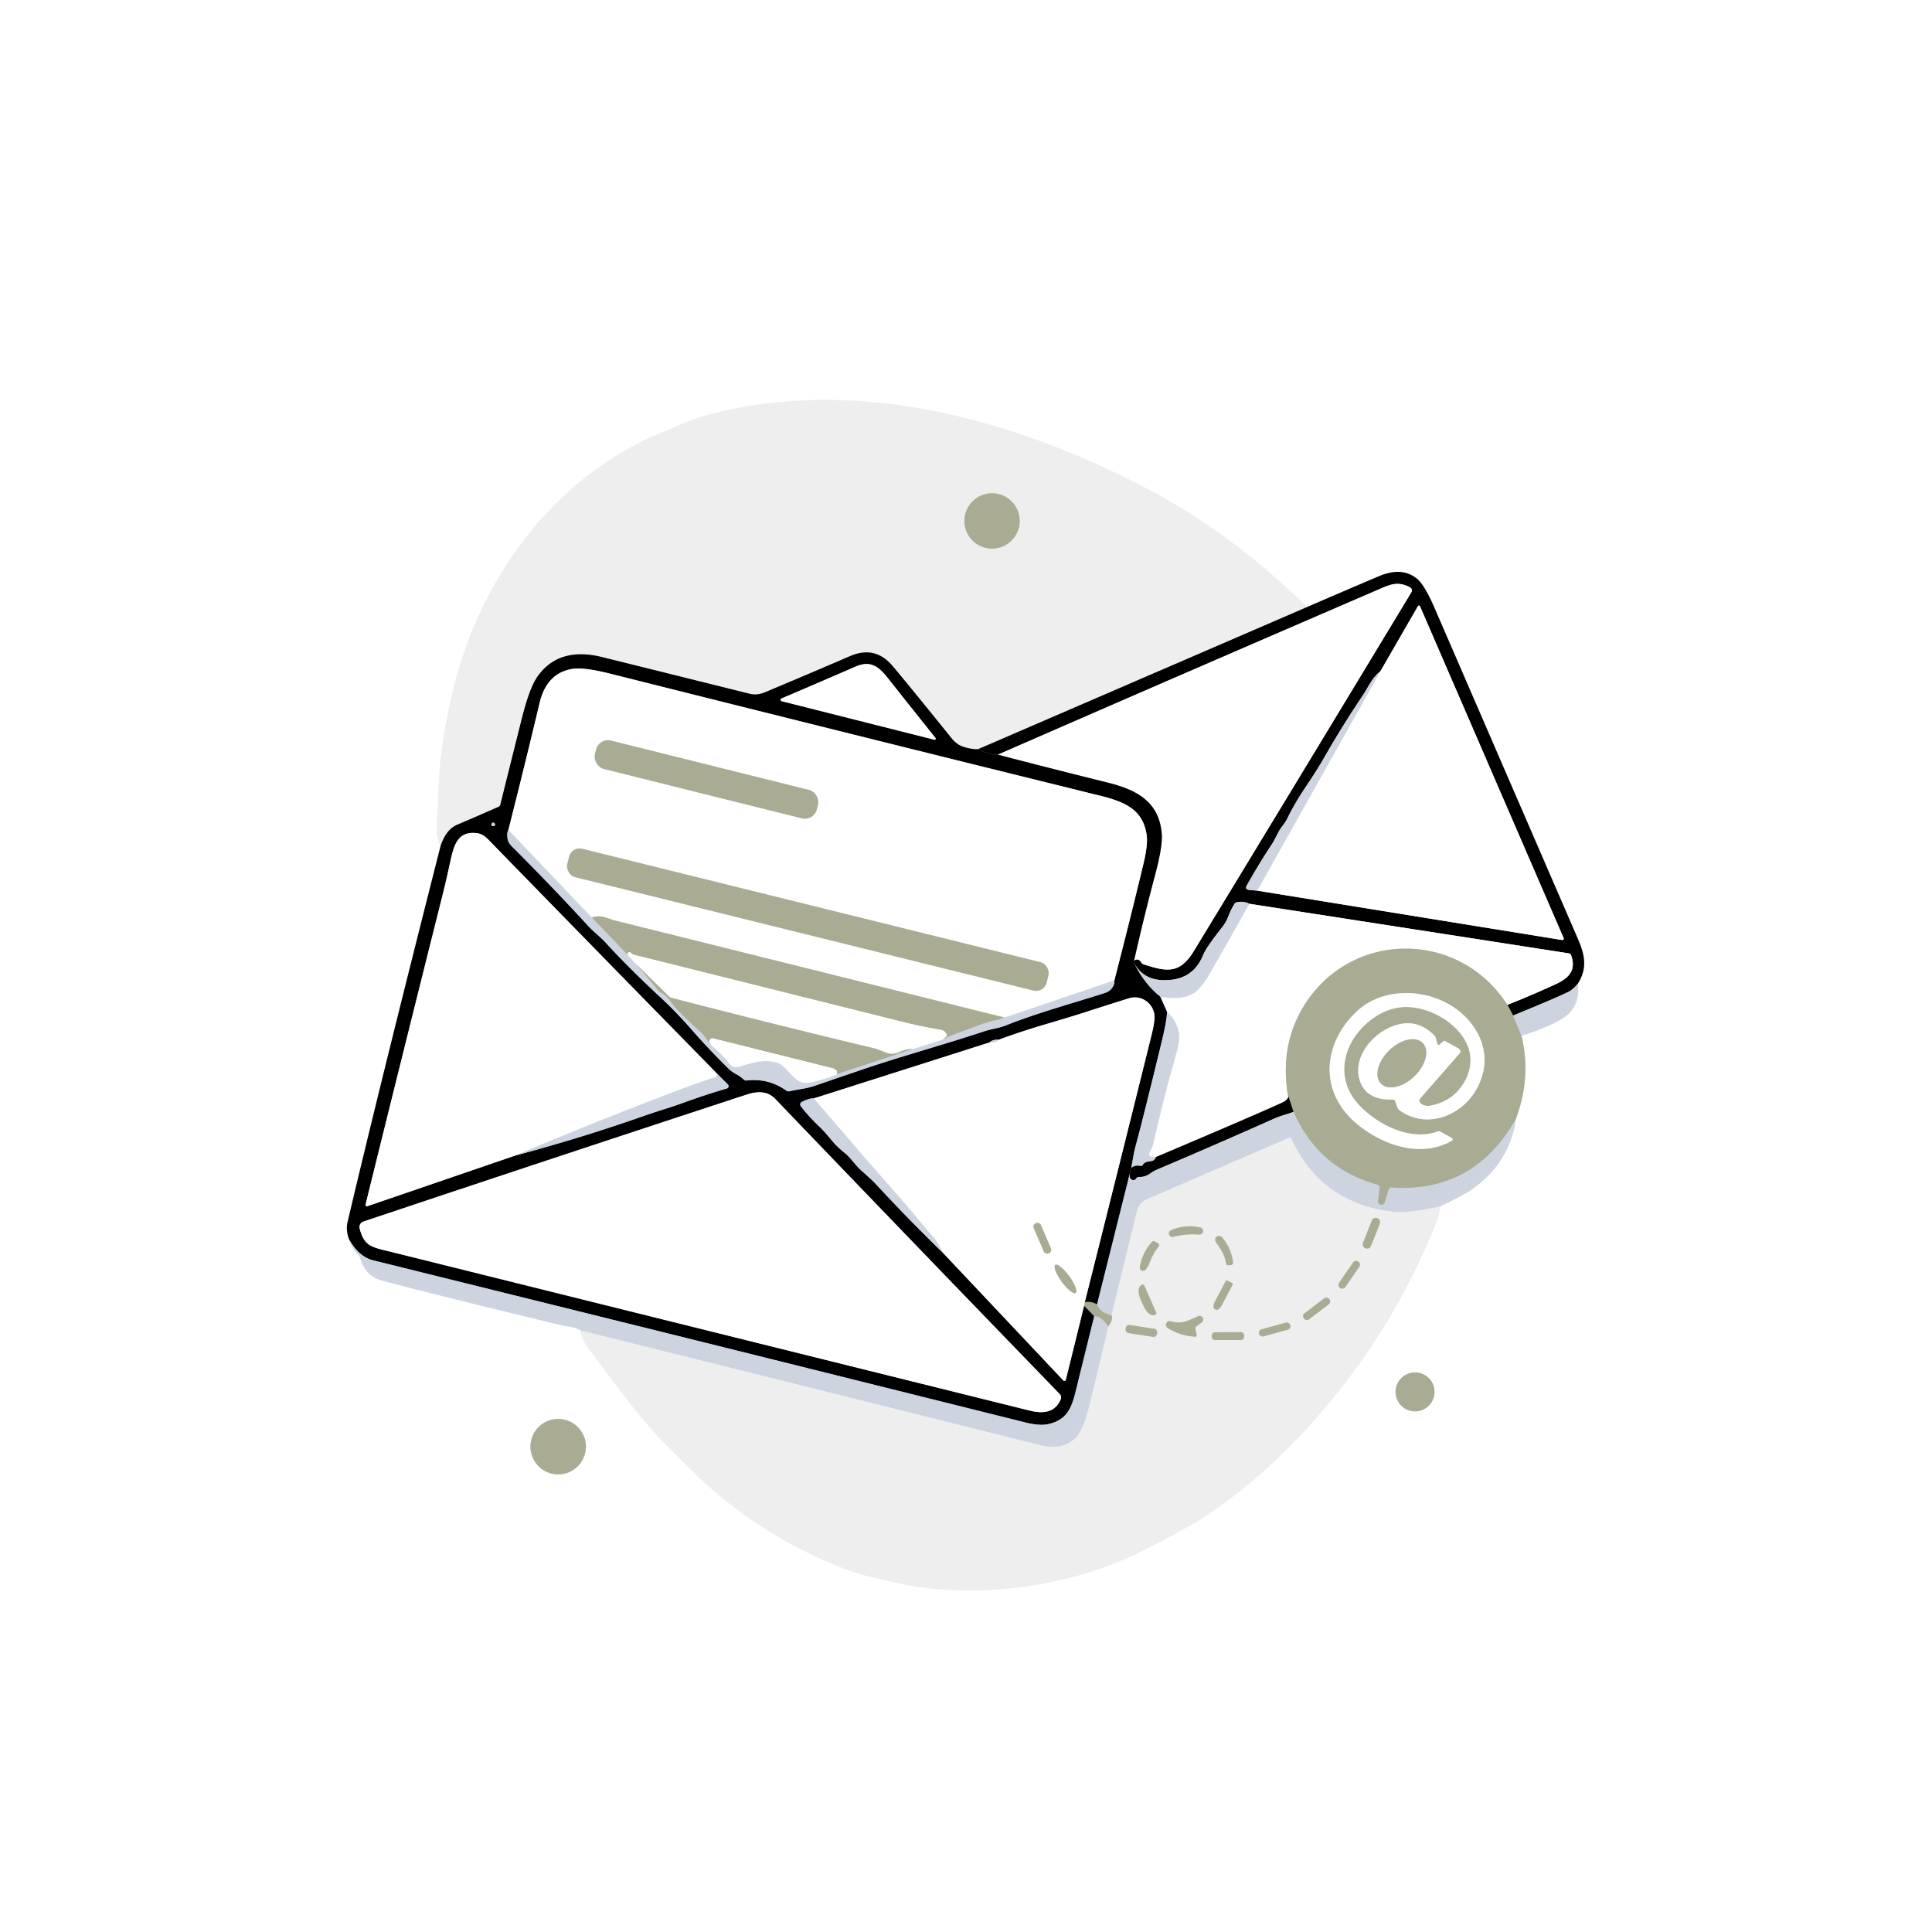 <svg width="612" height="612" xmlns="http://www.w3.org/2000/svg">
 <rect width="100%" height="100%" fill="#333333" stroke="none"/>
 <g>
  <title>background</title>
  <rect fill="none" id="canvas_background" height="149.468" width="149.468" y="-1" x="-1"/>
 </g>

 <g>
  <title>Layer 1</title>
  <g id="svg_1" fill="none" stroke-width="2">
   <path id="svg_2" d="m139.58,267.92q-19.13,75.29 -29.5,119.33q-0.55,2.33 0.45,5.22" stroke="#9dc1f9"/>
   <path id="svg_3" d="m110.53,392.47q0.96,2.84 3.07,5.03q0.34,0.36 0.47,0.84q1.53,5.87 6.95,7.32q17.97,4.8 57.61,14.31q0.08,0.02 2.24,0.35q1.54,0.24 3.14,1.13" stroke="#e7eaef"/>
   <path id="svg_4" d="m184.01,421.45q-0.02,2.43 1.86,4.94c9.19,12.25 16.77,23.11 26.94,33.22q8.5,8.45 11.62,11.2q20.17,17.77 45.3,26.96q2.65,0.96 6.04,1.72c5.21,1.15 10.69,2.59 15.4,3.24c24.35,3.38 51.21,-1.23 72.51,-12.33q13.94,-7.25 17.84,-9.86q24.66,-16.43 44.88,-42.86q18.02,-23.55 28.88,-51.21q0.74,-1.9 0.91,-4.33" stroke="#f6f9ff"/>
   <path id="svg_5" d="m456.19,382.14q7.69,-3.69 9.92,-5.26q12.2,-8.61 14,-22.25" stroke="#e7eaef"/>
   <path id="svg_6" d="m480.11,354.63q5.03,-13.21 1.86,-26.52" stroke="#a9e8de"/>
   <path id="svg_7" d="m481.97,328.11q5.4,-1.68 10.44,-4.07q4.28,-2.04 5.88,-4.57q2.14,-3.41 1.49,-7.82" stroke="#e7eaef"/>
   <path id="svg_8" d="m499.78,311.65c3.88,-6.11 1.47,-10.97 -0.92,-16.49q-22.23,-51.31 -44.47,-102.64q-3.12,-7.2 -5.5,-9.17q-4.76,-3.93 -12.1,-0.82q-11.76,5 -22.77,9.77" stroke="#fcdfb0"/>
   <path id="svg_9" d="m414.02,192.3q-24.91,-24.58 -54.22,-39.37c-41.4,-20.89 -89.44,-33.52 -135.13,-21.66c-4.84,1.26 -9.54,3.45 -14.3,5.4c-26.52,10.82 -46.41,31.83 -58.39,57.6q-9.34,20.08 -12.43,46.48q-0.6,5.18 -1.23,22.39q-0.05,1.28 0.37,2.43q0.42,1.16 0.89,2.35" stroke="#f6f9ff"/>
   <path id="svg_10" d="m414.02,192.3l-104.23,45.03" stroke="#f3d9b0"/>
   <path id="svg_11" d="m309.79,237.33q-2.26,0.03 -4.77,-0.82q-1.99,-0.67 -3.61,-2.68q-14.6,-18.1 -18.77,-22.98q-5.48,-6.42 -13.41,-2.99q-12.27,5.3 -24.61,10.46c-2.51,1.05 -4.34,2.14 -7.12,1.45q-23.37,-5.82 -46.72,-11.61q-13.87,-3.44 -20.6,6.28q-2.47,3.56 -4.88,13.18q-3.41,13.6 -6.81,27.26q-0.13,0.5 -0.6,0.71q-6.61,2.92 -13.1,5.68q-3.45,1.46 -5.21,6.65" stroke="#94bbf9"/>
   <path id="svg_12" d="m359.27,305.1q3.36,6.73 8.31,10.63" stroke="#85ace9"/>
   <path id="svg_13" d="m367.58,315.73l2.12,4.76" stroke="#9dc1f9"/>
   <path id="svg_14" d="m369.7,320.49q-0.08,2.75 -1.59,9.02q-6.09,25.17 -8.56,34.21c-0.55,2.02 -0.74,4.14 -1.21,6.24" stroke="#85ace9"/>
   <path id="svg_15" d="m358.34,369.96l-0.33,1.33" stroke="#9aa1aa"/>
   <path id="svg_16" d="m358.01,371.29l-10.49,41.9" stroke="#85ace9"/>
   <path id="svg_17" d="m347.52,413.19q-2.02,-1.05 -3.9,-0.68" stroke="#47aad7"/>
   <path id="svg_18" d="m343.62,412.51q10.63,-42.21 21.1,-84.43q1.22,-4.9 0.95,-6.7c-0.54,-3.65 -4.14,-6.37 -8.17,-5.11q-8.15,2.56 -13.53,4.31q-4.6,1.49 -13.58,4.13q-7.1,2.1 -13.99,4.64" stroke="#9dc1f9"/>
   <path id="svg_19" d="m316.4,329.35q-2.03,-0.08 -2.96,0.88" stroke="#85ace9"/>
   <path id="svg_20" d="m313.44,330.23l-55.67,17.72" stroke="#9dc1f9"/>
   <path id="svg_21" d="m257.77,347.95q-1.27,-0.15 -3.79,1.12a0.9,0.89 -32.3 0 0 -0.31,1.34q2.6,3.37 5.75,6.34q1.67,1.58 3.88,4.28q1.86,2.27 4.16,4.09c2.15,1.7 3.28,3.78 5.29,5.58q3.62,3.23 4.23,3.89q10.52,11.4 21.75,22.29" stroke="#85ace9"/>
   <path id="svg_22" d="m298.73,396.88l38.12,40.41a0.45,0.45 0 0 0 0.76,-0.2l5.81,-23.5" stroke="#9dc1f9"/>
   <path id="svg_23" d="m343.42,413.59l3.21,3.32" stroke="#47aad7"/>
   <path id="svg_24" d="m346.63,416.91q-2.54,10.29 -4.96,20.04c-1.81,7.3 -2.39,12.49 -9.5,14.15q-2.76,0.65 -7.27,-0.48q-103.3,-25.81 -206.66,-51.37q-4.69,-1.16 -7.71,-6.78" stroke="#85ace9"/>
   <path id="svg_25" d="m499.78,311.65q-1.54,1.86 -3.06,2.6q-4.37,2.12 -17.42,7.44" stroke="#e4caa0"/>
   <path id="svg_26" d="m479.3,321.69l-1.8,-3.38" stroke="#a6c88f"/>
   <path id="svg_27" d="m477.5,318.31q7.76,-3.08 15.27,-6.54c4.27,-1.96 6.6,-4.45 4.89,-9.2a0.86,0.86 0 0 0 -0.68,-0.57l-101.19,-15.7" stroke="#fcdfb0"/>
   <path id="svg_28" d="m395.79,286.3q-1.89,-0.96 -4.02,-0.48q-0.51,0.12 -0.77,0.56q-1.08,1.78 -1.82,3.7q-0.83,2.13 -1.92,3.5q-5.1,6.4 -6.11,8.9q-3.38,8.36 -12.91,8q-6.17,-0.23 -8.97,-5.38" stroke="#e4caa0"/>
   <path id="svg_29" d="m359.27,305.1q0.14,-0.57 -0.02,-0.81" stroke="#9aa1aa"/>
   <path id="svg_30" d="m359.25,304.29q1.37,-0.95 2.25,0.57q0.25,0.43 0.71,0.58c7.4,2.43 11.51,3.13 15.97,-4.2q34.62,-56.93 68.91,-113.66a1.06,1.06 0 0 0 -0.4,-1.48c-4.09,-2.25 -6.6,-0.81 -11.21,1.17q-59.42,25.62 -119.38,51.79" stroke="#fcdfb0"/>
   <path id="svg_31" d="m316.1,239.06q-2.67,0.07 -6.31,-1.73" stroke="#9aa1aa"/>
   <path id="svg_32" d="m343.62,412.51l-0.2,1.08" stroke="#a9e8de"/>
   <path id="svg_33" d="m298.73,396.88q-1.38,-3.1 -3.49,-5.5q-2.29,-2.6 -2.33,-2.65c-6.24,-7.74 -14.43,-16.69 -19.45,-22.54q-7.66,-8.95 -15.69,-18.24" stroke="#e7eaef"/>
   <path id="svg_34" d="m313.44,330.23q1.59,0.24 2.96,-0.88" stroke="#e7eaef"/>
   <path id="svg_35" d="m409.75,352.21c-2.01,0.78 -4.09,1.23 -5.96,2.07q-18.69,8.33 -37.53,16.33c-1.71,0.73 -2.88,2.35 -5.4,2.21a1.01,1 -71.5 0 0 -0.89,0.45q-0.62,0.91 -1.59,0.36q-0.43,-0.24 -0.49,-0.72q-0.11,-0.8 0.12,-1.62" stroke="#e4caa0"/>
   <path id="svg_36" d="m456.19,382.14q-9.99,2.33 -15.17,1.69q-22.6,-2.79 -31.94,-23.1a0.6,0.59 65.4 0 0 -0.78,-0.3l-45.08,19.51a5.36,5.35 -4.9 0 0 -3.06,3.63l-8.06,33.11" stroke="#dde3ef"/>
   <path id="svg_37" d="m352.1,416.68q-3.82,-0.9 -4.58,-3.49" stroke="#90d3ce"/>
   <path id="svg_38" d="m477.5,318.31c-15.37,-23.94 -49.73,-23.7 -64.52,0.41q-7.51,12.24 -5.08,27.85" stroke="#a9e8de"/>
   <path id="svg_39" d="m407.9,346.57q0.79,1.54 -1.85,2.75q-8.71,3.99 -39.86,17.18" stroke="#fcdfb0"/>
   <path id="svg_40" d="m366.19,366.5q-1.4,0.33 -2.03,-0.5q-0.3,-0.39 -0.05,-0.81q0.94,-1.63 1.34,-3.45q3.25,-14.42 7.33,-28.67q1.16,-4.03 0.55,-6.47q-0.85,-3.41 -3.63,-6.11" stroke="#e7eaef"/>
   <path id="svg_41" d="m395.79,286.3q-6.11,10.9 -12.11,21.4q-3.32,5.83 -5.87,7.16q-3.98,2.07 -10.23,0.87" stroke="#e7eaef"/>
   <path id="svg_42" d="m366.19,366.5c-0.72,2.26 -2.99,0.64 -4.19,2.54q-0.27,0.41 -0.75,0.31q-1.71,-0.34 -2.91,0.61" stroke="#e4caa0"/>
   <path id="svg_43" d="m359.25,304.29q3.06,-13.64 6.65,-27.11q2.44,-9.16 2.12,-13.07c-0.85,-10.02 -7.69,-13.85 -17.03,-16.18q-17.11,-4.24 -34.89,-8.87" stroke="#9dc1f9"/>
   <path id="svg_44" d="m346.63,416.91q2.09,-0.13 4.45,3.22" stroke="#90d3ce"/>
   <path id="svg_45" d="m479.3,321.69l2.67,6.42" stroke="#90d3ce"/>
   <path id="svg_46" d="m480.11,354.63q-13.29,23.33 -39.39,21.55q-0.59,-0.04 -0.77,0.53l-1.29,4.17a1.12,1.11 -32.7 0 1 -2.17,-0.47l0.53,-4.01a1.03,1.03 0 0 0 -0.74,-1.13q-18.66,-5.14 -26.53,-23.06" stroke="#90d3ce"/>
   <path id="svg_47" d="m409.75,352.21l-1.85,-5.64" stroke="#a6c88f"/>
   <path id="svg_48" d="m184.01,421.45q72.83,18.1 145.49,36.29q7.48,1.88 11.55,-2.67q2.12,-2.38 3.96,-9.72q3.15,-12.62 6.07,-25.22" stroke="#dde3ef"/>
   <path id="svg_49" d="m351.08,420.13q1.56,-2.11 1.02,-3.45" stroke="#9fe2de"/>
   <path id="svg_50" d="m454.41,440.91a6.17,6.17 0 0 0 -6.17,-6.17a6.17,6.17 0 0 0 -6.17,6.17a6.17,6.17 0 0 0 6.17,6.17a6.17,6.17 0 0 0 6.17,-6.17" stroke="#a9e8de"/>
   <path id="svg_51" d="m185.59,458.26a8.78,8.78 0 0 0 -8.78,-8.78a8.78,8.78 0 0 0 -8.78,8.78a8.78,8.78 0 0 0 8.78,8.78a8.78,8.78 0 0 0 8.78,-8.78" stroke="#a9e8de"/>
   <path id="svg_52" d="m323.01,165.02a8.76,8.76 0 0 0 -8.76,-8.76a8.76,8.76 0 0 0 -8.76,8.76a8.76,8.76 0 0 0 8.76,8.76a8.76,8.76 0 0 0 8.76,-8.76" stroke="#9fe2de"/>
   <path id="svg_53" d="m437.33,212.54q-2.01,1.69 -3.33,3.93q-1.84,3.11 -1.92,3.23q-6.95,10.31 -13.1,21.12q-1.76,3.09 -5.84,9.17q-3.05,4.53 -5.46,9.47q-0.46,0.94 -1.42,2.15c-1.39,1.74 -2.29,4.18 -3.23,5.6q-4.22,6.37 -8.05,13.21q-0.76,1.35 0.79,1.49l2.47,0.22" stroke="#e4caa0"/>
   <path id="svg_54" d="m398.24,282.13l96.6,15.64a0.44,0.44 0 0 0 0.47,-0.61l-45.49,-105.09a0.37,0.37 0 0 0 -0.66,-0.04l-11.83,20.51" stroke="#fcdfb0"/>
   <path id="svg_55" d="m398.24,282.13l39.09,-69.59" stroke="#e7eaef"/>
   <path id="svg_56" d="m247.62,222.11l48.38,12.21a0.35,0.33 76.4 0 0 0.32,-0.56q-7.51,-9.38 -15.1,-18.98c-3.01,-3.8 -5.56,-5.62 -10.25,-3.59q-11.77,5.12 -23.41,10.07a0.45,0.45 0 0 0 0.06,0.85" stroke="#9dc1f9"/>
   <path id="svg_57" d="m161.04,262.92q-0.57,1.04 -0.24,2.82q0.22,1.24 1.32,2.34q12.41,12.39 24.26,25.3c1.45,1.58 3.84,3.4 5.86,5.63q6.61,7.29 17.45,17.36q4.57,4.24 9.48,9.86q5.68,6.49 11.84,12.51q0.77,0.75 2.29,1.57q1.24,0.67 2.35,1.69a1.07,1.06 -27 0 0 0.85,0.27q6.92,-0.81 12.54,3.18a1.39,1.36 -33.2 0 0 1.11,0.22c2.6,-0.61 5.34,-0.84 7.81,-1.68q7.68,-2.65 15.37,-5.26c12.38,-4.2 25.71,-7.82 38.48,-12.06c2.02,-0.67 4.62,-0.98 6.82,-1.85c10.11,-4.03 20.84,-6.91 31.22,-10.23q1.51,-0.48 2.23,-1.39q1.08,-1.34 0.92,-2.66" stroke="#85ace9"/>
   <path id="svg_58" d="m353,310.54q4.96,-19.2 9.24,-37.07q1.43,-5.97 0.97,-9.06c-1.19,-7.99 -6.91,-10.41 -14.74,-12.35q-77.75,-19.19 -155.42,-38.71q-8.28,-2.07 -11.94,-1.42q-7.96,1.41 -10.17,10.73q-4.56,19.19 -9.9,40.26" stroke="#9dc1f9"/>
   <path id="svg_59" d="m353,310.54l-34.73,11.79" stroke="#e7eaef"/>
   <path id="svg_60" d="m318.27,322.33q-61.55,-15.31 -123.37,-30.72c-2.58,-0.64 -4.29,-2.02 -7.47,-0.98" stroke="#f6f9ff"/>
   <path id="svg_61" d="m187.43,290.63l-26.39,-27.71" stroke="#e7eaef"/>
   <path id="svg_62" d="m298.58,329.3l1.14,-0.96q0.33,-0.28 0.13,-0.66c-0.46,-0.86 -0.89,-1.28 -1.88,-1.45q-6.03,-1.01 -11.96,-2.49q-42.64,-10.63 -85.26,-21.3q-0.44,-0.12 -0.94,-0.61q-0.37,-0.36 -0.8,-0.08q-0.31,0.19 -0.21,0.68" stroke="#f6f9ff"/>
   <path id="svg_63" d="m187.43,290.63l11.37,11.8" stroke="#dde3ef"/>
   <path id="svg_64" d="m198.8,302.43l2.53,2.78" stroke="#e7eaef"/>
   <path id="svg_65" d="m201.33,305.21l7.23,8.62q0.32,0.38 0.77,0.61q1.86,0.93 3.67,3.56q1.63,2.35 8.88,8.88c1.54,1.39 2.16,2.94 3.56,4.39" stroke="#dde3ef"/>
   <path id="svg_66" d="m225.44,331.27q3.02,2.3 5.28,5.27c1.09,1.45 2.1,1.77 3.79,1.26c4.06,-1.24 7.92,-2.57 12.28,-0.92c2.03,0.77 4.56,5.22 7.19,5.96q1.4,0.39 3.25,-0.05q5.63,-1.36 7.84,-2.52" stroke="#e7eaef"/>
   <path id="svg_67" d="m265.07,340.27l24.02,-7.94" stroke="#dde3ef"/>
   <path id="svg_68" d="m289.09,332.33l9.49,-3.03" stroke="#e7eaef"/>
   <path id="svg_69" d="m298.58,329.3q3.07,-1.52 6.22,-2.57c3.3,-1.09 7.28,-3.05 11.23,-3.66c0.87,-0.13 1.37,-0.71 2.24,-0.74" stroke="#dde3ef"/>
   <path id="svg_70" d="m289.09,332.33q-1.57,-0.25 -4.73,1.09q-1.78,0.75 -3.78,-0.02q-3.08,-1.2 -3.35,-1.26q-32.3,-7.71 -64.49,-16.06q-0.49,-0.13 -0.86,-0.49l-10.55,-10.38" stroke="#f6f9ff"/>
   <path id="svg_71" d="m265.07,340.27l0.06,-0.71q0.03,-0.32 -0.23,-0.49c-0.47,-0.31 -0.62,-0.53 -1.21,-0.68q-18.24,-4.57 -37.75,-9.43a0.96,0.96 0 0 0 -1.05,1.44l0.55,0.87" stroke="#f6f9ff"/>
   <path id="svg_72" d="m155.65,261.09a0.37,0.36 40.7 0 0 0.03,0.33q0.17,0.27 0.63,0.27a0.59,0.51 44.9 0 0 -0.08,-1.1q-0.32,-0.05 -0.58,0.5" stroke="#85ace9"/>
   <path id="svg_73" d="m163.25,366.02q20.44,-5.43 40.09,-12.31q3.56,-1.25 7.16,-2.38q3.48,-1.09 7.16,-2.43q6.18,-2.24 12.57,-4.1a0.77,0.77 0 0 0 0.33,-1.29l-3.55,-3.54" stroke="#85ace9"/>
   <path id="svg_74" d="m227.01,339.97q-36.26,-36.98 -72.44,-74.12q-1.65,-1.69 -3.48,-1.92c-6.2,-0.78 -7.36,3.94 -8.52,9.34q-1.18,5.51 -2.55,10.97q-12.2,48.61 -24.22,97.34a0.43,0.43 0 0 0 0.55,0.51l46.9,-16.07" stroke="#9dc1f9"/>
   <path id="svg_75" d="m227.01,339.97q-0.07,1.96 -0.54,1.25q-5.94,2 -11.79,4.21q-25.76,9.76 -51.43,20.59" stroke="#e7eaef"/>
   <path id="svg_76" d="m245.6,348.14c-2.59,-2.7 -5.87,-2.46 -9.26,-1.34q-61.01,20.01 -121.23,40.16a1.81,1.81 0 0 0 -1.18,2.15c1.44,5.85 4.08,5.97 9.92,7.43q101.13,25.17 202.27,50.27c4.26,1.06 8.02,0.73 9.86,-3.49a1.57,1.57 0 0 0 -0.31,-1.73q-45.54,-47.03 -90.07,-93.45" stroke="#9dc1f9"/>
   <path id="svg_77" d="m259.093,254.952a3.89,3.89 0 0 0 -2.833,-4.716l-62.72,-15.638a3.89,3.89 0 0 0 -4.715,2.833l-0.358,1.436a3.89,3.89 0 0 0 2.833,4.716l62.72,15.638a3.89,3.89 0 0 0 4.715,-2.833l0.358,-1.436" stroke="#a9e8de"/>
   <path id="svg_78" d="m332.132,308.936a3.42,3.42 0 0 0 -2.498,-4.141l-145.219,-35.938a3.42,3.42 0 0 0 -4.141,2.498l-0.586,2.369a3.42,3.42 0 0 0 2.498,4.141l145.219,35.938a3.42,3.42 0 0 0 4.141,-2.498l0.586,-2.369" stroke="#f6f9ff"/>
   <path id="svg_79" d="m455.29,330.63l-0.48,-1.85a1.65,1.6 -75.4 0 0 -0.4,-0.71q-6.08,-6.22 -14.17,-2.6c-6.33,2.83 -11.89,10.13 -9.37,17.16q2.14,5.94 10.42,5.68q0.46,-0.01 0.62,0.42l0.83,2.28a1.09,1.08 -81.5 0 0 0.38,0.52c8.4,6.34 19.65,2.17 24.52,-6.39c4.1,-7.21 3.29,-14.91 -1.94,-21.35c-8.63,-10.65 -26.4,-12.48 -36.03,-3.3c-10.98,10.48 -11.92,26.03 0.84,36.07c8.42,6.63 19.96,10.15 29.38,4.79a0.5,0.49 -45.4 0 0 0,-0.86l-3.57,-1.98q-0.46,-0.26 -0.96,-0.08c-8.48,3.04 -18.43,-1.91 -24.39,-7.89c-9.19,-9.23 -5.16,-22.13 4.91,-28.61q7.41,-4.76 16.06,-1.82c9.35,3.16 17.85,12.43 11.89,22.69q-3.42,5.89 -10.3,7.36q-2.25,0.49 -3.48,-0.63q-0.87,-0.8 -0.09,-1.68l12.35,-14.12a1.04,1.04 0 0 0 -0.28,-1.59l-3.99,-2.22q-0.55,-0.31 -1.03,0.1l-0.96,0.85a0.47,0.47 0 0 1 -0.76,-0.24" stroke="#a9e8de"/>
   <path id="svg_80" d="m450.695,330.39a9.24,5.73 -44.1 0 0 -10.623,2.315a9.24,5.73 -44.1 0 0 -2.648,10.545a9.24,5.73 -44.1 0 0 10.623,-2.315a9.24,5.73 -44.1 0 0 2.648,-10.545" stroke="#a9e8de"/>
   <path id="svg_81" d="m329.731,388.07a1.19,1.19 0 0 0 -1.562,-0.625l-0.074,0.032a1.19,1.19 0 0 0 -0.625,1.562l3.159,7.372a1.19,1.19 0 0 0 1.562,0.625l0.074,-0.032a1.19,1.19 0 0 0 0.625,-1.562l-3.159,-7.372" stroke="#a9e8de"/>
   <path id="svg_82" d="m340.739,409.558a5.48,1.48 53.9 0 0 -2.033,-5.3a5.48,1.48 53.9 0 0 -4.425,-3.556a5.48,1.48 53.9 0 0 2.033,5.3a5.48,1.48 53.9 0 0 4.425,3.556" stroke="#a9e8de"/>
   <path id="svg_83" d="m437.081,387.595a1.3,1.3 0 0 0 -0.73,-1.687l-0.093,-0.037a1.3,1.3 0 0 0 -1.687,0.73l-2.812,7.104a1.3,1.3 0 0 0 0.73,1.687l0.093,0.037a1.3,1.3 0 0 0 1.687,-0.73l2.812,-7.104" stroke="#9fe2de"/>
   <path id="svg_84" d="m371.64,391.81q3.99,-1.04 8.15,-0.75a1.14,1.14 0 0 0 0.31,-2.26q-4.74,-0.98 -9.17,0.92a1.11,1.11 0 0 0 0.71,2.09" stroke="#9fe2de"/>
   <path id="svg_85" d="m385.12,393.39c1.54,2.35 2.59,3.33 3.27,6.86a0.68,0.68 0 0 0 0.75,0.55l0.84,-0.11a0.7,0.69 83.1 0 0 0.61,-0.78q-0.56,-4.59 -3.53,-7.99a1.22,1.22 0 0 0 -1.94,1.47" stroke="#9fe2de"/>
   <path id="svg_86" d="m362.93,402.17c1.65,-2.12 1.6,-4.42 4.03,-7.19a0.8,0.8 0 0 0 -0.25,-1.25l-1,-0.5a0.66,0.64 33.7 0 0 -0.76,0.14q-3.12,3.43 -3.88,7.98a1.05,1.05 0 0 0 1.86,0.82" stroke="#9fe2de"/>
   <path id="svg_87" d="m430.601,401.251a1.14,1.14 0 0 0 -0.291,-1.586l-0.082,-0.057a1.14,1.14 0 0 0 -1.586,0.291l-4.463,6.47a1.14,1.14 0 0 0 0.291,1.586l0.082,0.057a1.14,1.14 0 0 0 1.586,-0.291l4.463,-6.47" stroke="#9fe2de"/>
   <path id="svg_88" d="m390.29,406.44l-1.52,-0.79a0.37,0.37 0 0 0 -0.5,0.15l-3.35,6.38a2.29,1.01 -62.3 0 0 -0.17,2.49l0.39,0.21a2.29,1.01 -62.3 0 0 1.96,-1.56l3.35,-6.38a0.37,0.37 0 0 0 -0.16,-0.5" stroke="#9fe2de"/>
   <path id="svg_89" d="m366.27,415.84l-3.82,-8.66a0.43,0.43 0 0 0 -0.57,-0.22l-0.32,0.14a4.03,2.04 66.2 0 0 -0.24,4.52l0.92,2.06a4.03,2.04 66.2 0 0 3.49,2.87l0.32,-0.14a0.43,0.43 0 0 0 0.22,-0.57" stroke="#9fe2de"/>
   <path id="svg_90" d="m421.076,411.499a1.14,1.14 0 0 0 -1.597,-0.219l-6.245,4.74a1.14,1.14 0 0 0 -0.219,1.597l0.048,0.064a1.14,1.14 0 0 0 1.597,0.219l6.245,-4.74a1.14,1.14 0 0 0 0.219,-1.597l-0.048,-0.064" stroke="#9fe2de"/>
   <path id="svg_91" d="m378.96,420.16l1.69,-1.26a1.14,1.14 0 0 0 -1.14,-1.96c-3.26,1.4 -4.97,2.68 -8.67,1.6a1.18,1.18 0 0 0 -0.96,2.13q3.91,2.44 8.63,2.75q0.65,0.04 0.53,-0.6l-0.36,-1.94q-0.09,-0.44 0.28,-0.72" stroke="#9fe2de"/>
   <path id="svg_92" d="m408.715,419.749a1.11,1.11 0 0 0 -1.365,-0.775l-7.751,2.135a1.11,1.11 0 0 0 -0.775,1.365l0.021,0.077a1.11,1.11 0 0 0 1.365,0.775l7.751,-2.135a1.11,1.11 0 0 0 0.775,-1.365l-0.021,-0.077" stroke="#9fe2de"/>
   <path id="svg_93" d="m366.538,422.129a1.05,1.05 0 0 0 -0.877,-1.198l-7.827,-1.212a1.05,1.05 0 0 0 -1.198,0.877l-0.073,0.474a1.05,1.05 0 0 0 0.877,1.198l7.827,1.212a1.05,1.05 0 0 0 1.198,-0.877l0.073,-0.474" stroke="#9fe2de"/>
   <path id="svg_94" d="m394.119,423.053a1.07,1.07 0 0 0 -1.076,-1.064l-8.12,0.043a1.07,1.07 0 0 0 -1.064,1.076l0.002,0.32a1.07,1.07 0 0 0 1.076,1.064l8.12,-0.043a1.07,1.07 0 0 0 1.064,-1.076l-0.002,-0.32" stroke="#9fe2de"/>
  </g>
  <path id="svg_95" d="m0,0l612,0l0,612l-612,0l0,-612zm139.58,267.92q-19.13,75.29 -29.5,119.33q-0.55,2.33 0.45,5.22q0.96,2.84 3.07,5.03q0.34,0.36 0.47,0.84q1.53,5.87 6.95,7.32q17.97,4.8 57.61,14.31q0.08,0.02 2.24,0.35q1.54,0.24 3.14,1.13q-0.02,2.43 1.86,4.94c9.19,12.25 16.77,23.11 26.94,33.22q8.5,8.45 11.62,11.2q20.17,17.77 45.3,26.96q2.65,0.96 6.04,1.72c5.21,1.15 10.69,2.59 15.4,3.24c24.35,3.38 51.21,-1.23 72.51,-12.33q13.94,-7.25 17.84,-9.86q24.66,-16.43 44.88,-42.86q18.02,-23.55 28.88,-51.21q0.74,-1.9 0.91,-4.33q7.69,-3.69 9.92,-5.26q12.2,-8.61 14,-22.25q5.03,-13.21 1.86,-26.52q5.4,-1.68 10.44,-4.07q4.28,-2.04 5.88,-4.57q2.14,-3.41 1.49,-7.82c3.88,-6.11 1.47,-10.97 -0.92,-16.49q-22.23,-51.31 -44.47,-102.64q-3.12,-7.2 -5.5,-9.17q-4.76,-3.93 -12.1,-0.82q-11.76,5 -22.77,9.77q-24.91,-24.58 -54.22,-39.37c-41.4,-20.89 -89.44,-33.52 -135.13,-21.66c-4.84,1.26 -9.54,3.45 -14.3,5.4c-26.52,10.82 -46.41,31.83 -58.39,57.6q-9.34,20.08 -12.43,46.48q-0.6,5.18 -1.23,22.39q-0.05,1.28 0.37,2.43q0.42,1.16 0.89,2.35zm314.83,172.99a6.17,6.17 0 0 0 -6.17,-6.17a6.17,6.17 0 0 0 -6.17,6.17a6.17,6.17 0 0 0 6.17,6.17a6.17,6.17 0 0 0 6.17,-6.17zm-268.82,17.35a8.78,8.78 0 0 0 -8.78,-8.78a8.78,8.78 0 0 0 -8.78,8.78a8.78,8.78 0 0 0 8.78,8.78a8.78,8.78 0 0 0 8.78,-8.78z" fill="#ffffff"/>
  <path id="svg_96" d="m414.02,192.3l-104.23,45.03q-2.26,0.03 -4.77,-0.82q-1.99,-0.67 -3.61,-2.68q-14.6,-18.1 -18.77,-22.98q-5.48,-6.42 -13.41,-2.99q-12.27,5.3 -24.61,10.46c-2.51,1.05 -4.34,2.14 -7.12,1.45q-23.37,-5.82 -46.72,-11.61q-13.87,-3.44 -20.6,6.28q-2.47,3.56 -4.88,13.18q-3.41,13.6 -6.81,27.26q-0.13,0.5 -0.6,0.71q-6.61,2.92 -13.1,5.68q-3.45,1.46 -5.21,6.65q-0.47,-1.19 -0.89,-2.35q-0.42,-1.15 -0.37,-2.43q0.63,-17.21 1.23,-22.39q3.09,-26.4 12.43,-46.48c11.98,-25.77 31.87,-46.78 58.39,-57.6c4.76,-1.95 9.46,-4.14 14.3,-5.4c45.69,-11.86 93.73,0.77 135.13,21.66q29.31,14.79 54.22,39.37zm-91.01,-27.28a8.76,8.76 0 0 0 -8.76,-8.76a8.76,8.76 0 0 0 -8.76,8.76a8.76,8.76 0 0 0 8.76,8.76a8.76,8.76 0 0 0 8.76,-8.76z" fill="#eeeeee"/>
  <circle id="svg_97" r="8.76" cy="165.02" cx="314.25" fill="#aaab93"/>
  <path id="svg_98" d="m499.78,311.65q-1.54,1.86 -3.06,2.6q-4.37,2.12 -17.42,7.44l-1.8,-3.38q7.76,-3.08 15.27,-6.54c4.27,-1.96 6.6,-4.45 4.89,-9.2a0.86,0.86 0 0 0 -0.68,-0.57l-101.19,-15.7q-1.89,-0.96 -4.02,-0.48q-0.51,0.12 -0.77,0.56q-1.08,1.78 -1.82,3.7q-0.83,2.13 -1.92,3.5q-5.1,6.4 -6.11,8.9q-3.38,8.36 -12.91,8q-6.17,-0.23 -8.97,-5.38q0.14,-0.57 -0.02,-0.81q1.37,-0.95 2.25,0.57q0.25,0.43 0.71,0.58c7.4,2.43 11.51,3.13 15.97,-4.2q34.62,-56.93 68.91,-113.66a1.06,1.06 0 0 0 -0.4,-1.48c-4.09,-2.25 -6.6,-0.81 -11.21,1.17q-59.42,25.62 -119.38,51.79q-2.67,0.07 -6.31,-1.73l104.23,-45.03q11.01,-4.77 22.77,-9.77q7.34,-3.11 12.1,0.82q2.38,1.97 5.5,9.17q22.24,51.33 44.47,102.64c2.39,5.52 4.8,10.38 0.92,16.49zm-62.45,-99.11q-2.01,1.69 -3.33,3.93q-1.84,3.11 -1.92,3.23q-6.95,10.31 -13.1,21.12q-1.76,3.09 -5.84,9.17q-3.05,4.53 -5.46,9.47q-0.46,0.94 -1.42,2.15c-1.39,1.74 -2.29,4.18 -3.23,5.6q-4.22,6.37 -8.05,13.21q-0.76,1.35 0.79,1.49l2.47,0.22l96.6,15.64a0.44,0.44 0 0 0 0.47,-0.61l-45.49,-105.09a0.37,0.37 0 0 0 -0.66,-0.04l-11.83,20.51z" fill="#000000"/>
  <path id="svg_99" d="m359.25,304.29q3.06,-13.64 6.65,-27.11q2.44,-9.16 2.12,-13.07c-0.85,-10.02 -7.69,-13.85 -17.03,-16.18q-17.11,-4.24 -34.89,-8.87q59.96,-26.17 119.38,-51.79c4.61,-1.98 7.12,-3.42 11.21,-1.17a1.06,1.06 0 0 1 0.4,1.48q-34.29,56.73 -68.91,113.66c-4.46,7.33 -8.57,6.63 -15.97,4.2q-0.46,-0.15 -0.71,-0.58q-0.88,-1.52 -2.25,-0.57z" fill="#ffffff"/>
  <path id="svg_100" d="m398.24,282.13l39.09,-69.59l11.83,-20.51a0.37,0.37 0 0 1 0.66,0.04l45.49,105.09a0.44,0.44 0 0 1 -0.47,0.61l-96.6,-15.64z" fill="#ffffff"/>
  <path id="svg_101" d="m309.79,237.33q3.64,1.8 6.31,1.73q17.78,4.63 34.89,8.87c9.34,2.33 16.18,6.16 17.03,16.18q0.32,3.91 -2.12,13.07q-3.59,13.47 -6.65,27.11q0.16,0.24 0.02,0.81q3.36,6.73 8.31,10.63l2.12,4.76q-0.08,2.75 -1.59,9.02q-6.09,25.17 -8.56,34.21c-0.55,2.02 -0.74,4.14 -1.21,6.24l-0.33,1.33l-10.49,41.9q-2.02,-1.05 -3.9,-0.68q10.63,-42.21 21.1,-84.43q1.22,-4.9 0.95,-6.7c-0.54,-3.65 -4.14,-6.37 -8.17,-5.11q-8.15,2.56 -13.53,4.31q-4.6,1.49 -13.58,4.13q-7.1,2.1 -13.99,4.64q-2.03,-0.08 -2.96,0.88l-55.67,17.72q-1.27,-0.15 -3.79,1.12a0.9,0.89 -32.3 0 0 -0.31,1.34q2.6,3.37 5.75,6.34q1.67,1.58 3.88,4.28q1.86,2.27 4.16,4.09c2.15,1.7 3.28,3.78 5.29,5.58q3.62,3.23 4.23,3.89q10.52,11.4 21.75,22.29l38.12,40.41a0.45,0.45 0 0 0 0.76,-0.2l5.81,-23.5l3.21,3.32q-2.54,10.29 -4.96,20.04c-1.81,7.3 -2.39,12.49 -9.5,14.15q-2.76,0.65 -7.27,-0.48q-103.3,-25.81 -206.66,-51.37q-4.69,-1.16 -7.71,-6.78q-1,-2.89 -0.45,-5.22q10.37,-44.04 29.5,-119.33q1.76,-5.19 5.21,-6.65q6.49,-2.76 13.1,-5.68q0.47,-0.21 0.6,-0.71q3.4,-13.66 6.81,-27.26q2.41,-9.62 4.88,-13.18q6.73,-9.72 20.6,-6.28q23.35,5.79 46.72,11.61c2.78,0.69 4.61,-0.4 7.12,-1.45q12.34,-5.16 24.61,-10.46q7.93,-3.43 13.41,2.99q4.17,4.88 18.77,22.98q1.62,2.01 3.61,2.68q2.51,0.85 4.77,0.82zm-62.17,-15.22l48.38,12.21a0.35,0.33 76.4 0 0 0.32,-0.56q-7.51,-9.38 -15.1,-18.98c-3.01,-3.8 -5.56,-5.62 -10.25,-3.59q-11.77,5.12 -23.41,10.07a0.45,0.45 0 0 0 0.06,0.85zm-86.58,40.81q-0.57,1.04 -0.24,2.82q0.22,1.24 1.32,2.34q12.41,12.39 24.26,25.3c1.45,1.58 3.84,3.4 5.86,5.63q6.61,7.29 17.45,17.36q4.57,4.24 9.48,9.86q5.68,6.49 11.84,12.51q0.77,0.75 2.29,1.57q1.24,0.67 2.35,1.69a1.07,1.06 -27 0 0 0.85,0.27q6.92,-0.81 12.54,3.18a1.39,1.36 -33.2 0 0 1.11,0.22c2.6,-0.61 5.34,-0.84 7.81,-1.68q7.68,-2.65 15.37,-5.26c12.38,-4.2 25.71,-7.82 38.48,-12.06c2.02,-0.67 4.62,-0.98 6.82,-1.85c10.11,-4.03 20.84,-6.91 31.22,-10.23q1.51,-0.48 2.23,-1.39q1.08,-1.34 0.92,-2.66q4.96,-19.2 9.24,-37.07q1.43,-5.97 0.97,-9.06c-1.19,-7.99 -6.91,-10.41 -14.74,-12.35q-77.75,-19.19 -155.42,-38.71q-8.28,-2.07 -11.94,-1.42q-7.96,1.41 -10.17,10.73q-4.56,19.19 -9.9,40.26zm-5.39,-1.83a0.37,0.36 40.7 0 0 0.03,0.33q0.17,0.27 0.63,0.27a0.59,0.51 44.9 0 0 -0.08,-1.1q-0.32,-0.05 -0.58,0.5zm7.6,104.93q20.44,-5.43 40.09,-12.31q3.56,-1.25 7.16,-2.38q3.48,-1.09 7.16,-2.43q6.18,-2.24 12.57,-4.1a0.77,0.77 0 0 0 0.33,-1.29l-3.55,-3.54q-36.26,-36.98 -72.44,-74.12q-1.65,-1.69 -3.48,-1.92c-6.2,-0.78 -7.36,3.94 -8.52,9.34q-1.18,5.51 -2.55,10.97q-12.2,48.61 -24.22,97.34a0.43,0.43 0 0 0 0.55,0.51l46.9,-16.07zm82.35,-17.88c-2.59,-2.7 -5.87,-2.46 -9.26,-1.34q-61.01,20.01 -121.23,40.16a1.81,1.81 0 0 0 -1.18,2.15c1.44,5.85 4.08,5.97 9.92,7.43q101.13,25.17 202.27,50.27c4.26,1.06 8.02,0.73 9.86,-3.49a1.57,1.57 0 0 0 -0.31,-1.73q-45.54,-47.03 -90.07,-93.45z" fill="#000000"/>
  <path id="svg_102" d="m296,234.32l-48.38,-12.21a0.45,0.45 0 0 1 -0.06,-0.85q11.64,-4.95 23.41,-10.07c4.69,-2.03 7.24,-0.21 10.25,3.59q7.59,9.6 15.1,18.98a0.35,0.33 76.4 0 1 -0.32,0.56z" fill="#ffffff"/>
  <path id="svg_103" d="m353,310.54l-34.73,11.79q-61.55,-15.31 -123.37,-30.72c-2.58,-0.64 -4.29,-2.02 -7.47,-0.98l-26.39,-27.71q5.34,-21.07 9.9,-40.26q2.21,-9.32 10.17,-10.73q3.66,-0.65 11.94,1.42q77.67,19.52 155.42,38.71c7.83,1.94 13.55,4.36 14.74,12.35q0.46,3.09 -0.97,9.06q-4.28,17.87 -9.24,37.07zm-93.907,-55.588a3.89,3.89 0 0 0 -2.833,-4.716l-62.72,-15.638a3.89,3.89 0 0 0 -4.715,2.833l-0.358,1.436a3.89,3.89 0 0 0 2.833,4.716l62.72,15.638a3.89,3.89 0 0 0 4.715,-2.833l0.358,-1.436zm73.039,53.984a3.42,3.42 0 0 0 -2.498,-4.141l-145.219,-35.938a3.42,3.42 0 0 0 -4.141,2.498l-0.586,2.369a3.42,3.42 0 0 0 2.498,4.141l145.219,35.938a3.42,3.42 0 0 0 4.141,-2.498l0.586,-2.369z" fill="#ffffff"/>
  <path id="svg_104" d="m437.33,212.54l-39.09,69.59l-2.47,-0.22q-1.55,-0.14 -0.79,-1.49q3.83,-6.84 8.05,-13.21c0.94,-1.42 1.84,-3.86 3.23,-5.6q0.96,-1.21 1.42,-2.15q2.41,-4.94 5.46,-9.47q4.08,-6.08 5.84,-9.17q6.15,-10.81 13.1,-21.12q0.08,-0.12 1.92,-3.23q1.32,-2.24 3.33,-3.93z" fill="#ced4df"/>
  <rect id="svg_105" rx="3.89" height="9.26" width="72.42" transform="rotate(14 223.78,246.91) " y="242.28" x="187.57" fill="#aaab93"/>
  <path id="svg_106" d="m155.65,261.09q0.26,-0.55 0.58,-0.5a0.59,0.51 44.9 0 1 0.08,1.1q-0.46,0 -0.63,-0.27a0.37,0.36 40.7 0 1 -0.03,-0.33z" fill="#ced4df"/>
  <path id="svg_107" d="m161.04,262.92l26.39,27.71l11.37,11.8l2.53,2.78l7.23,8.62q0.32,0.38 0.77,0.61q1.86,0.93 3.67,3.56q1.63,2.35 8.88,8.88c1.54,1.39 2.16,2.94 3.56,4.39q3.02,2.3 5.28,5.27c1.09,1.45 2.1,1.77 3.79,1.26c4.06,-1.24 7.92,-2.57 12.28,-0.92c2.03,0.77 4.56,5.22 7.19,5.96q1.4,0.39 3.25,-0.05q5.63,-1.36 7.84,-2.52l24.02,-7.94l9.49,-3.03q3.07,-1.52 6.22,-2.57c3.3,-1.09 7.28,-3.05 11.23,-3.66c0.87,-0.13 1.37,-0.71 2.24,-0.74l34.73,-11.79q0.16,1.32 -0.92,2.66q-0.72,0.91 -2.23,1.39c-10.38,3.32 -21.11,6.2 -31.22,10.23c-2.2,0.87 -4.8,1.18 -6.82,1.85c-12.77,4.24 -26.1,7.86 -38.48,12.06q-7.69,2.61 -15.37,5.26c-2.47,0.84 -5.21,1.07 -7.81,1.68a1.39,1.36 -33.2 0 1 -1.11,-0.22q-5.62,-3.99 -12.54,-3.18a1.07,1.06 -27 0 1 -0.85,-0.27q-1.11,-1.02 -2.35,-1.69q-1.52,-0.82 -2.29,-1.57q-6.16,-6.02 -11.84,-12.51q-4.91,-5.62 -9.48,-9.86q-10.84,-10.07 -17.45,-17.36c-2.02,-2.23 -4.41,-4.05 -5.86,-5.63q-11.85,-12.91 -24.26,-25.3q-1.1,-1.1 -1.32,-2.34q-0.33,-1.78 0.24,-2.82z" fill="#ced4df"/>
  <path id="svg_108" d="m227.01,339.97q-0.07,1.96 -0.54,1.25q-5.94,2 -11.79,4.21q-25.76,9.76 -51.43,20.59l-46.9,16.07a0.43,0.43 0 0 1 -0.55,-0.51q12.02,-48.73 24.22,-97.34q1.37,-5.46 2.55,-10.97c1.16,-5.4 2.32,-10.12 8.52,-9.34q1.83,0.23 3.48,1.92q36.18,37.14 72.44,74.12z" fill="#ffffff"/>
  <rect id="svg_109" rx="3.42" height="9.28" width="156.44" transform="rotate(13.9 255.91,291.33) " y="286.69" x="177.69" fill="#aaab93"/>
  <path id="svg_110" d="m395.79,286.3q-6.11,10.9 -12.11,21.4q-3.32,5.83 -5.87,7.16q-3.98,2.07 -10.23,0.87q-4.95,-3.9 -8.31,-10.63q2.8,5.15 8.97,5.38q9.53,0.36 12.91,-8q1.01,-2.5 6.11,-8.9q1.09,-1.37 1.92,-3.5q0.74,-1.92 1.82,-3.7q0.26,-0.44 0.77,-0.56q2.13,-0.48 4.02,0.48z" fill="#ced4df"/>
  <path id="svg_111" d="m395.79,286.3l101.19,15.7a0.86,0.86 0 0 1 0.68,0.57c1.71,4.75 -0.62,7.24 -4.89,9.2q-7.51,3.46 -15.27,6.54c-15.37,-23.94 -49.73,-23.7 -64.52,0.41q-7.51,12.24 -5.08,27.85q0.79,1.54 -1.85,2.75q-8.71,3.99 -39.86,17.18q-1.4,0.33 -2.03,-0.5q-0.3,-0.39 -0.05,-0.81q0.94,-1.63 1.34,-3.45q3.25,-14.42 7.33,-28.67q1.16,-4.03 0.55,-6.47q-0.85,-3.41 -3.63,-6.11l-2.12,-4.76q6.25,1.2 10.23,-0.87q2.55,-1.33 5.87,-7.16q6,-10.5 12.11,-21.4z" fill="#ffffff"/>
  <path id="svg_112" d="m318.27,322.33c-0.87,0.03 -1.37,0.61 -2.24,0.74c-3.95,0.61 -7.93,2.57 -11.23,3.66q-3.15,1.05 -6.22,2.57l1.14,-0.96q0.33,-0.28 0.13,-0.66c-0.46,-0.86 -0.89,-1.28 -1.88,-1.45q-6.03,-1.01 -11.96,-2.49q-42.64,-10.63 -85.26,-21.3q-0.44,-0.12 -0.94,-0.61q-0.37,-0.36 -0.8,-0.08q-0.31,0.19 -0.21,0.68l-11.37,-11.8c3.18,-1.04 4.89,0.34 7.47,0.98q61.82,15.41 123.37,30.72z" fill="#aaab93"/>
  <path id="svg_113" d="m477.5,318.31l1.8,3.38l2.67,6.42q3.17,13.31 -1.86,26.52q-13.29,23.33 -39.39,21.55q-0.59,-0.04 -0.77,0.53l-1.29,4.17a1.12,1.11 -32.7 0 1 -2.17,-0.47l0.53,-4.01a1.03,1.03 0 0 0 -0.74,-1.13q-18.66,-5.14 -26.53,-23.06l-1.85,-5.64q-2.43,-15.61 5.08,-27.85c14.79,-24.11 49.15,-24.35 64.52,-0.41zm-22.21,12.32l-0.48,-1.85a1.65,1.6 -75.4 0 0 -0.4,-0.71q-6.08,-6.22 -14.17,-2.6c-6.33,2.83 -11.89,10.13 -9.37,17.16q2.14,5.94 10.42,5.68q0.46,-0.01 0.62,0.42l0.83,2.28a1.09,1.08 -81.5 0 0 0.38,0.52c8.4,6.34 19.65,2.17 24.52,-6.39c4.1,-7.21 3.29,-14.91 -1.94,-21.35c-8.63,-10.65 -26.4,-12.48 -36.03,-3.3c-10.98,10.48 -11.92,26.03 0.84,36.07c8.42,6.63 19.96,10.15 29.38,4.79a0.5,0.49 -45.4 0 0 0,-0.86l-3.57,-1.98q-0.46,-0.26 -0.96,-0.08c-8.48,3.04 -18.43,-1.91 -24.39,-7.89c-9.19,-9.23 -5.16,-22.13 4.91,-28.61q7.41,-4.76 16.06,-1.82c9.35,3.16 17.85,12.43 11.89,22.69q-3.42,5.89 -10.3,7.36q-2.25,0.49 -3.48,-0.63q-0.87,-0.8 -0.09,-1.68l12.35,-14.12a1.04,1.04 0 0 0 -0.28,-1.59l-3.99,-2.22q-0.55,-0.31 -1.03,0.1l-0.96,0.85a0.47,0.47 0 0 1 -0.76,-0.24z" fill="#aaab93"/>
  <path id="svg_114" d="m298.58,329.3l-9.49,3.03q-1.57,-0.25 -4.73,1.09q-1.78,0.75 -3.78,-0.02q-3.08,-1.2 -3.35,-1.26q-32.3,-7.71 -64.49,-16.06q-0.49,-0.13 -0.86,-0.49l-10.55,-10.38l-2.53,-2.78q-0.1,-0.49 0.21,-0.68q0.43,-0.28 0.8,0.08q0.5,0.49 0.94,0.61q42.62,10.67 85.26,21.3q5.93,1.48 11.96,2.49c0.99,0.17 1.42,0.59 1.88,1.45q0.2,0.38 -0.13,0.66l-1.14,0.96z" fill="#ffffff"/>
  <path id="svg_115" d="m201.33,305.21l10.55,10.38q0.37,0.36 0.86,0.49q32.19,8.35 64.49,16.06q0.27,0.06 3.35,1.26q2,0.77 3.78,0.02q3.16,-1.34 4.73,-1.09l-24.02,7.94l0.06,-0.71q0.03,-0.32 -0.23,-0.49c-0.47,-0.31 -0.62,-0.53 -1.21,-0.68q-18.24,-4.57 -37.75,-9.43a0.96,0.96 0 0 0 -1.05,1.44l0.55,0.87c-1.4,-1.45 -2.02,-3 -3.56,-4.39q-7.25,-6.53 -8.88,-8.88q-1.81,-2.63 -3.67,-3.56q-0.45,-0.23 -0.77,-0.61l-7.23,-8.62z" fill="#aaab93"/>
  <path id="svg_116" d="m499.78,311.65q0.65,4.41 -1.49,7.82q-1.6,2.53 -5.88,4.57q-5.04,2.39 -10.44,4.07l-2.67,-6.42q13.05,-5.32 17.42,-7.44q1.52,-0.74 3.06,-2.6z" fill="#ced4df"/>
  <path id="svg_117" d="m456.05,330.87l0.96,-0.85q0.48,-0.41 1.03,-0.1l3.99,2.22a1.04,1.04 0 0 1 0.28,1.59l-12.35,14.12q-0.78,0.88 0.09,1.68q1.23,1.12 3.48,0.63q6.88,-1.47 10.3,-7.36c5.96,-10.26 -2.54,-19.53 -11.89,-22.69q-8.65,-2.94 -16.06,1.82c-10.07,6.48 -14.1,19.38 -4.91,28.61c5.96,5.98 15.91,10.93 24.39,7.89q0.5,-0.18 0.96,0.08l3.57,1.98a0.5,0.49 -45.4 0 1 0,0.86c-9.42,5.36 -20.96,1.84 -29.38,-4.79c-12.76,-10.04 -11.82,-25.59 -0.84,-36.07c9.63,-9.18 27.4,-7.35 36.03,3.3c5.23,6.44 6.04,14.14 1.94,21.35c-4.87,8.56 -16.12,12.73 -24.52,6.39a1.09,1.08 -81.5 0 1 -0.38,-0.52l-0.83,-2.28q-0.16,-0.43 -0.62,-0.42q-8.28,0.26 -10.42,-5.68c-2.52,-7.03 3.04,-14.33 9.37,-17.16q8.09,-3.62 14.17,2.6a1.65,1.6 -75.4 0 1 0.4,0.71l0.48,1.85a0.47,0.47 0 0 0 0.76,0.24zm-5.354,-0.48a9.24,5.73 -44.1 0 0 -10.623,2.315a9.24,5.73 -44.1 0 0 -2.648,10.545a9.24,5.73 -44.1 0 0 10.623,-2.315a9.24,5.73 -44.1 0 0 2.648,-10.545z" fill="#ffffff"/>
  <path id="svg_118" d="m343.62,412.51l-0.2,1.08l-5.81,23.5a0.45,0.45 0 0 1 -0.76,0.2l-38.12,-40.41q-1.38,-3.1 -3.49,-5.5q-2.29,-2.6 -2.33,-2.65c-6.24,-7.74 -14.43,-16.69 -19.45,-22.54q-7.66,-8.95 -15.69,-18.24l55.67,-17.72q1.59,0.24 2.96,-0.88q6.89,-2.54 13.99,-4.64q8.98,-2.64 13.58,-4.13q5.38,-1.75 13.53,-4.31c4.03,-1.26 7.63,1.46 8.17,5.11q0.27,1.8 -0.95,6.7q-10.47,42.22 -21.1,84.43zm-13.889,-24.44a1.19,1.19 0 0 0 -1.562,-0.625l-0.074,0.032a1.19,1.19 0 0 0 -0.625,1.562l3.159,7.372a1.19,1.19 0 0 0 1.562,0.625l0.074,-0.032a1.19,1.19 0 0 0 0.625,-1.562l-3.159,-7.372zm11.008,21.488a5.48,1.48 53.9 0 0 -2.033,-5.3a5.48,1.48 53.9 0 0 -4.425,-3.556a5.48,1.48 53.9 0 0 2.033,5.3a5.48,1.48 53.9 0 0 4.425,3.556z" fill="#ffffff"/>
  <path id="svg_119" d="m369.7,320.49q2.78,2.7 3.63,6.11q0.61,2.44 -0.55,6.47q-4.08,14.25 -7.33,28.67q-0.4,1.82 -1.34,3.45q-0.25,0.42 0.05,0.81q0.63,0.83 2.03,0.5c-0.72,2.26 -2.99,0.64 -4.19,2.54q-0.27,0.41 -0.75,0.31q-1.71,-0.34 -2.91,0.61c0.47,-2.1 0.66,-4.22 1.21,-6.24q2.47,-9.04 8.56,-34.21q1.51,-6.27 1.59,-9.02z" fill="#ced4df"/>
  <path id="svg_120" d="m265.07,340.27q-2.21,1.16 -7.84,2.52q-1.85,0.44 -3.25,0.05c-2.63,-0.74 -5.16,-5.19 -7.19,-5.96c-4.36,-1.65 -8.22,-0.32 -12.28,0.92c-1.69,0.51 -2.7,0.19 -3.79,-1.26q-2.26,-2.97 -5.28,-5.27l-0.55,-0.87a0.96,0.96 0 0 1 1.05,-1.44q19.51,4.86 37.75,9.43c0.59,0.15 0.74,0.37 1.21,0.68q0.26,0.17 0.23,0.49l-0.06,0.71z" fill="#ffffff"/>
  <ellipse id="svg_121" ry="5.73" rx="9.24" transform="rotate(-44.1 444.06,336.82) " cy="336.82" cx="444.06" fill="#aaab93"/>
  <path id="svg_122" d="m316.4,329.35q-1.37,1.12 -2.96,0.88q0.93,-0.96 2.96,-0.88z" fill="#ced4df"/>
  <path id="svg_123" d="m227.01,339.97l3.55,3.54a0.77,0.77 0 0 1 -0.33,1.29q-6.39,1.86 -12.57,4.1q-3.68,1.34 -7.16,2.43q-3.6,1.13 -7.16,2.38q-19.65,6.88 -40.09,12.31q25.67,-10.83 51.43,-20.59q5.85,-2.21 11.79,-4.21q0.47,0.71 0.54,-1.25z" fill="#ced4df"/>
  <path id="svg_124" d="m236.34,346.8c3.39,-1.12 6.67,-1.36 9.26,1.34q44.53,46.42 90.07,93.45a1.57,1.57 0 0 1 0.31,1.73c-1.84,4.22 -5.6,4.55 -9.86,3.49q-101.14,-25.1 -202.27,-50.27c-5.84,-1.46 -8.48,-1.58 -9.92,-7.43a1.81,1.81 0 0 1 1.18,-2.15q60.22,-20.15 121.23,-40.16z" fill="#ffffff"/>
  <path id="svg_125" d="m407.9,346.57l1.85,5.64c-2.01,0.78 -4.09,1.23 -5.96,2.07q-18.69,8.33 -37.53,16.33c-1.71,0.73 -2.88,2.35 -5.4,2.21a1.01,1 -71.5 0 0 -0.89,0.45q-0.62,0.91 -1.59,0.36q-0.43,-0.24 -0.49,-0.72q-0.11,-0.8 0.12,-1.62l0.33,-1.33q1.2,-0.95 2.91,-0.61q0.48,0.1 0.75,-0.31c1.2,-1.9 3.47,-0.28 4.19,-2.54q31.15,-13.19 39.86,-17.18q2.64,-1.21 1.85,-2.75z" fill="#000000"/>
  <path id="svg_126" d="m257.77,347.95q8.03,9.29 15.69,18.24c5.02,5.85 13.21,14.8 19.45,22.54q0.04,0.05 2.33,2.65q2.11,2.4 3.49,5.5q-11.23,-10.89 -21.75,-22.29q-0.61,-0.66 -4.23,-3.89c-2.01,-1.8 -3.14,-3.88 -5.29,-5.58q-2.3,-1.82 -4.16,-4.09q-2.21,-2.7 -3.88,-4.28q-3.15,-2.97 -5.75,-6.34a0.9,0.89 -32.3 0 1 0.31,-1.34q2.52,-1.27 3.79,-1.12z" fill="#ced4df"/>
  <path id="svg_127" d="m409.75,352.21q7.87,17.92 26.53,23.06a1.03,1.03 0 0 1 0.74,1.13l-0.53,4.01a1.12,1.11 -32.7 0 0 2.17,0.47l1.29,-4.17q0.18,-0.57 0.77,-0.53q26.1,1.78 39.39,-21.55q-1.8,13.64 -14,22.25q-2.23,1.57 -9.92,5.26q-9.99,2.33 -15.17,1.69q-22.6,-2.79 -31.94,-23.1a0.6,0.59 65.4 0 0 -0.78,-0.3l-45.08,19.51a5.36,5.35 -4.9 0 0 -3.06,3.63l-8.06,33.11q-3.82,-0.9 -4.58,-3.49l10.49,-41.9q-0.23,0.82 -0.12,1.62q0.06,0.48 0.49,0.72q0.97,0.55 1.59,-0.36a1.01,1 -71.5 0 1 0.89,-0.45c2.52,0.14 3.69,-1.48 5.4,-2.21q18.84,-8 37.53,-16.33c1.87,-0.84 3.95,-1.29 5.96,-2.07z" fill="#ced4df"/>
  <path id="svg_128" d="m456.19,382.14q-0.17,2.43 -0.91,4.33q-10.86,27.66 -28.88,51.21q-20.22,26.43 -44.88,42.86q-3.9,2.61 -17.84,9.86c-21.3,11.1 -48.16,15.71 -72.51,12.33c-4.71,-0.65 -10.19,-2.09 -15.4,-3.24q-3.39,-0.76 -6.04,-1.72q-25.13,-9.19 -45.3,-26.96q-3.12,-2.75 -11.62,-11.2c-10.17,-10.11 -17.75,-20.97 -26.94,-33.22q-1.88,-2.51 -1.86,-4.94q72.83,18.1 145.49,36.29q7.48,1.88 11.55,-2.67q2.12,-2.38 3.96,-9.72q3.15,-12.62 6.07,-25.22q1.56,-2.11 1.02,-3.45l8.06,-33.11a5.36,5.35 -4.9 0 1 3.06,-3.63l45.08,-19.51a0.6,0.59 65.4 0 1 0.78,0.3q9.34,20.31 31.94,23.1q5.18,0.64 15.17,-1.69zm-19.109,5.455a1.3,1.3 0 0 0 -0.73,-1.687l-0.093,-0.037a1.3,1.3 0 0 0 -1.687,0.73l-2.812,7.104a1.3,1.3 0 0 0 0.73,1.687l0.093,0.037a1.3,1.3 0 0 0 1.687,-0.73l2.812,-7.104zm-65.441,4.215q3.99,-1.04 8.15,-0.75a1.14,1.14 0 0 0 0.31,-2.26q-4.74,-0.98 -9.17,0.92a1.11,1.11 0 0 0 0.71,2.09zm13.48,1.58c1.54,2.35 2.59,3.33 3.27,6.86a0.68,0.68 0 0 0 0.75,0.55l0.84,-0.11a0.7,0.69 83.1 0 0 0.61,-0.78q-0.56,-4.59 -3.53,-7.99a1.22,1.22 0 0 0 -1.94,1.47zm-22.19,8.78c1.65,-2.12 1.6,-4.42 4.03,-7.19a0.8,0.8 0 0 0 -0.25,-1.25l-1,-0.5a0.66,0.64 33.7 0 0 -0.76,0.14q-3.12,3.43 -3.88,7.98a1.05,1.05 0 0 0 1.86,0.82zm67.671,-0.919a1.14,1.14 0 0 0 -0.291,-1.586l-0.082,-0.057a1.14,1.14 0 0 0 -1.586,0.291l-4.463,6.47a1.14,1.14 0 0 0 0.291,1.586l0.082,0.057a1.14,1.14 0 0 0 1.586,-0.291l4.463,-6.47zm-40.311,5.189l-1.52,-0.79a0.37,0.37 0 0 0 -0.5,0.15l-3.35,6.38a2.29,1.01 -62.3 0 0 -0.17,2.49l0.39,0.21a2.29,1.01 -62.3 0 0 1.96,-1.56l3.35,-6.38a0.37,0.37 0 0 0 -0.16,-0.5zm-24.02,9.4l-3.82,-8.66a0.43,0.43 0 0 0 -0.57,-0.22l-0.32,0.14a4.03,2.04 66.2 0 0 -0.24,4.52l0.92,2.06a4.03,2.04 66.2 0 0 3.49,2.87l0.32,-0.14a0.43,0.43 0 0 0 0.22,-0.57zm54.806,-4.341a1.14,1.14 0 0 0 -1.597,-0.219l-6.245,4.74a1.14,1.14 0 0 0 -0.219,1.597l0.048,0.064a1.14,1.14 0 0 0 1.597,0.219l6.245,-4.74a1.14,1.14 0 0 0 0.219,-1.597l-0.048,-0.064zm-42.116,8.661l1.69,-1.26a1.14,1.14 0 0 0 -1.14,-1.96c-3.26,1.4 -4.97,2.68 -8.67,1.6a1.18,1.18 0 0 0 -0.96,2.13q3.91,2.44 8.63,2.75q0.65,0.04 0.53,-0.6l-0.36,-1.94q-0.09,-0.44 0.28,-0.72zm29.755,-0.411a1.11,1.11 0 0 0 -1.365,-0.775l-7.751,2.135a1.11,1.11 0 0 0 -0.775,1.365l0.021,0.077a1.11,1.11 0 0 0 1.365,0.775l7.751,-2.135a1.11,1.11 0 0 0 0.775,-1.365l-0.021,-0.077zm-42.178,2.38a1.05,1.05 0 0 0 -0.877,-1.198l-7.827,-1.212a1.05,1.05 0 0 0 -1.198,0.877l-0.073,0.474a1.05,1.05 0 0 0 0.877,1.198l7.827,1.212a1.05,1.05 0 0 0 1.198,-0.877l0.073,-0.474zm27.581,0.924a1.07,1.07 0 0 0 -1.076,-1.064l-8.12,0.043a1.07,1.07 0 0 0 -1.064,1.076l0.002,0.32a1.07,1.07 0 0 0 1.076,1.064l8.12,-0.043a1.07,1.07 0 0 0 1.064,-1.076l-0.002,-0.32z" fill="#eeeeee"/>
  <rect id="svg_129" rx="1.3" height="10.24" width="2.7" transform="rotate(21.6 434.42,390.65) " y="385.53" x="433.07" fill="#aaab93"/>
  <rect id="svg_130" rx="1.19" height="10.4" width="2.46" transform="rotate(-23.2 330.18,392.24) " y="387.04" x="328.95" fill="#aaab93"/>
  <path id="svg_131" d="m371.64,391.81a1.11,1.11 0 0 1 -0.71,-2.09q4.43,-1.9 9.17,-0.92a1.14,1.14 0 0 1 -0.31,2.26q-4.16,-0.29 -8.15,0.75z" fill="#aaab93"/>
  <path id="svg_132" d="m388.39,400.25c-0.68,-3.53 -1.73,-4.51 -3.27,-6.86a1.22,1.22 0 0 1 1.94,-1.47q2.97,3.4 3.53,7.99a0.7,0.69 83.1 0 1 -0.61,0.78l-0.84,0.11a0.68,0.68 0 0 1 -0.75,-0.55z" fill="#aaab93"/>
  <path id="svg_133" d="m110.53,392.47q3.02,5.62 7.71,6.78q103.36,25.56 206.66,51.37q4.51,1.13 7.27,0.48c7.11,-1.66 7.69,-6.85 9.5,-14.15q2.42,-9.75 4.96,-20.04q2.09,-0.13 4.45,3.22q-2.92,12.6 -6.07,25.22q-1.84,7.34 -3.96,9.72q-4.07,4.55 -11.55,2.67q-72.66,-18.19 -145.49,-36.29q-1.6,-0.89 -3.14,-1.13q-2.16,-0.33 -2.24,-0.35q-39.64,-9.51 -57.61,-14.31q-5.42,-1.45 -6.95,-7.32q-0.13,-0.48 -0.47,-0.84q-2.11,-2.19 -3.07,-5.03z" fill="#ced4df"/>
  <path id="svg_134" d="m366.96,394.98c-2.43,2.77 -2.38,5.07 -4.03,7.19a1.05,1.05 0 0 1 -1.86,-0.82q0.76,-4.55 3.88,-7.98a0.66,0.64 33.7 0 1 0.76,-0.14l1,0.5a0.8,0.8 0 0 1 0.25,1.25z" fill="#aaab93"/>
  <rect id="svg_135" rx="1.14" height="10.14" width="2.38" transform="rotate(34.6 427.39,403.81) " y="398.74" x="426.2" fill="#aaab93"/>
  <ellipse id="svg_136" ry="1.48" rx="5.48" transform="rotate(53.9 337.51,405.13) " cy="405.13" cx="337.51" fill="#aaab93"/>
  <path id="svg_137" d="m390.29,406.44a0.37,0.37 0 0 1 0.16,0.5l-3.35,6.38a2.29,1.01 -62.3 0 1 -1.96,1.56l-0.39,-0.21a2.29,1.01 -62.3 0 1 0.17,-2.49l3.35,-6.38a0.37,0.37 0 0 1 0.5,-0.15l1.52,0.79z" fill="#aaab93"/>
  <path id="svg_138" d="m366.27,415.84a0.43,0.43 0 0 1 -0.22,0.57l-0.32,0.14a4.03,2.04 66.2 0 1 -3.49,-2.87l-0.92,-2.06a4.03,2.04 66.2 0 1 0.24,-4.52l0.32,-0.14a0.43,0.43 0 0 1 0.57,0.22l3.82,8.66z" fill="#aaab93"/>
  <rect id="svg_139" rx="1.14" height="2.36" width="10.12" transform="rotate(-37.2 417.07,414.59) " y="413.41" x="412.01" fill="#aaab93"/>
  <path id="svg_140" d="m347.52,413.19q0.76,2.59 4.58,3.49q0.54,1.34 -1.02,3.45q-2.36,-3.35 -4.45,-3.22l-3.21,-3.32l0.2,-1.08q1.88,-0.37 3.9,0.68z" fill="#aaab93"/>
  <path id="svg_141" d="m378.68,420.88l0.36,1.94q0.12,0.64 -0.53,0.6q-4.72,-0.31 -8.63,-2.75a1.18,1.18 0 0 1 0.96,-2.13c3.7,1.08 5.41,-0.2 8.67,-1.6a1.14,1.14 0 0 1 1.14,1.96l-1.69,1.26q-0.37,0.28 -0.28,0.72z" fill="#aaab93"/>
  <rect id="svg_142" rx="1.11" height="2.3" width="10.26" transform="rotate(-15.4 403.78,421.15) " y="420" x="398.65" fill="#aaab93"/>
  <rect id="svg_143" rx="1.05" height="2.58" width="10.02" transform="rotate(8.8 361.55,421.6) " y="420.31" x="356.54" fill="#aaab93"/>
  <rect id="svg_144" rx="1.07" height="2.46" width="10.26" transform="rotate(-0.3 388.99,423.24) " y="422.01" x="383.86" fill="#aaab93"/>
  <circle id="svg_145" r="6.17" cy="440.91" cx="448.24" fill="#aaab93"/>
  <circle id="svg_146" r="8.78" cy="458.26" cx="176.81" fill="#aaab93"/>
 </g>
</svg>